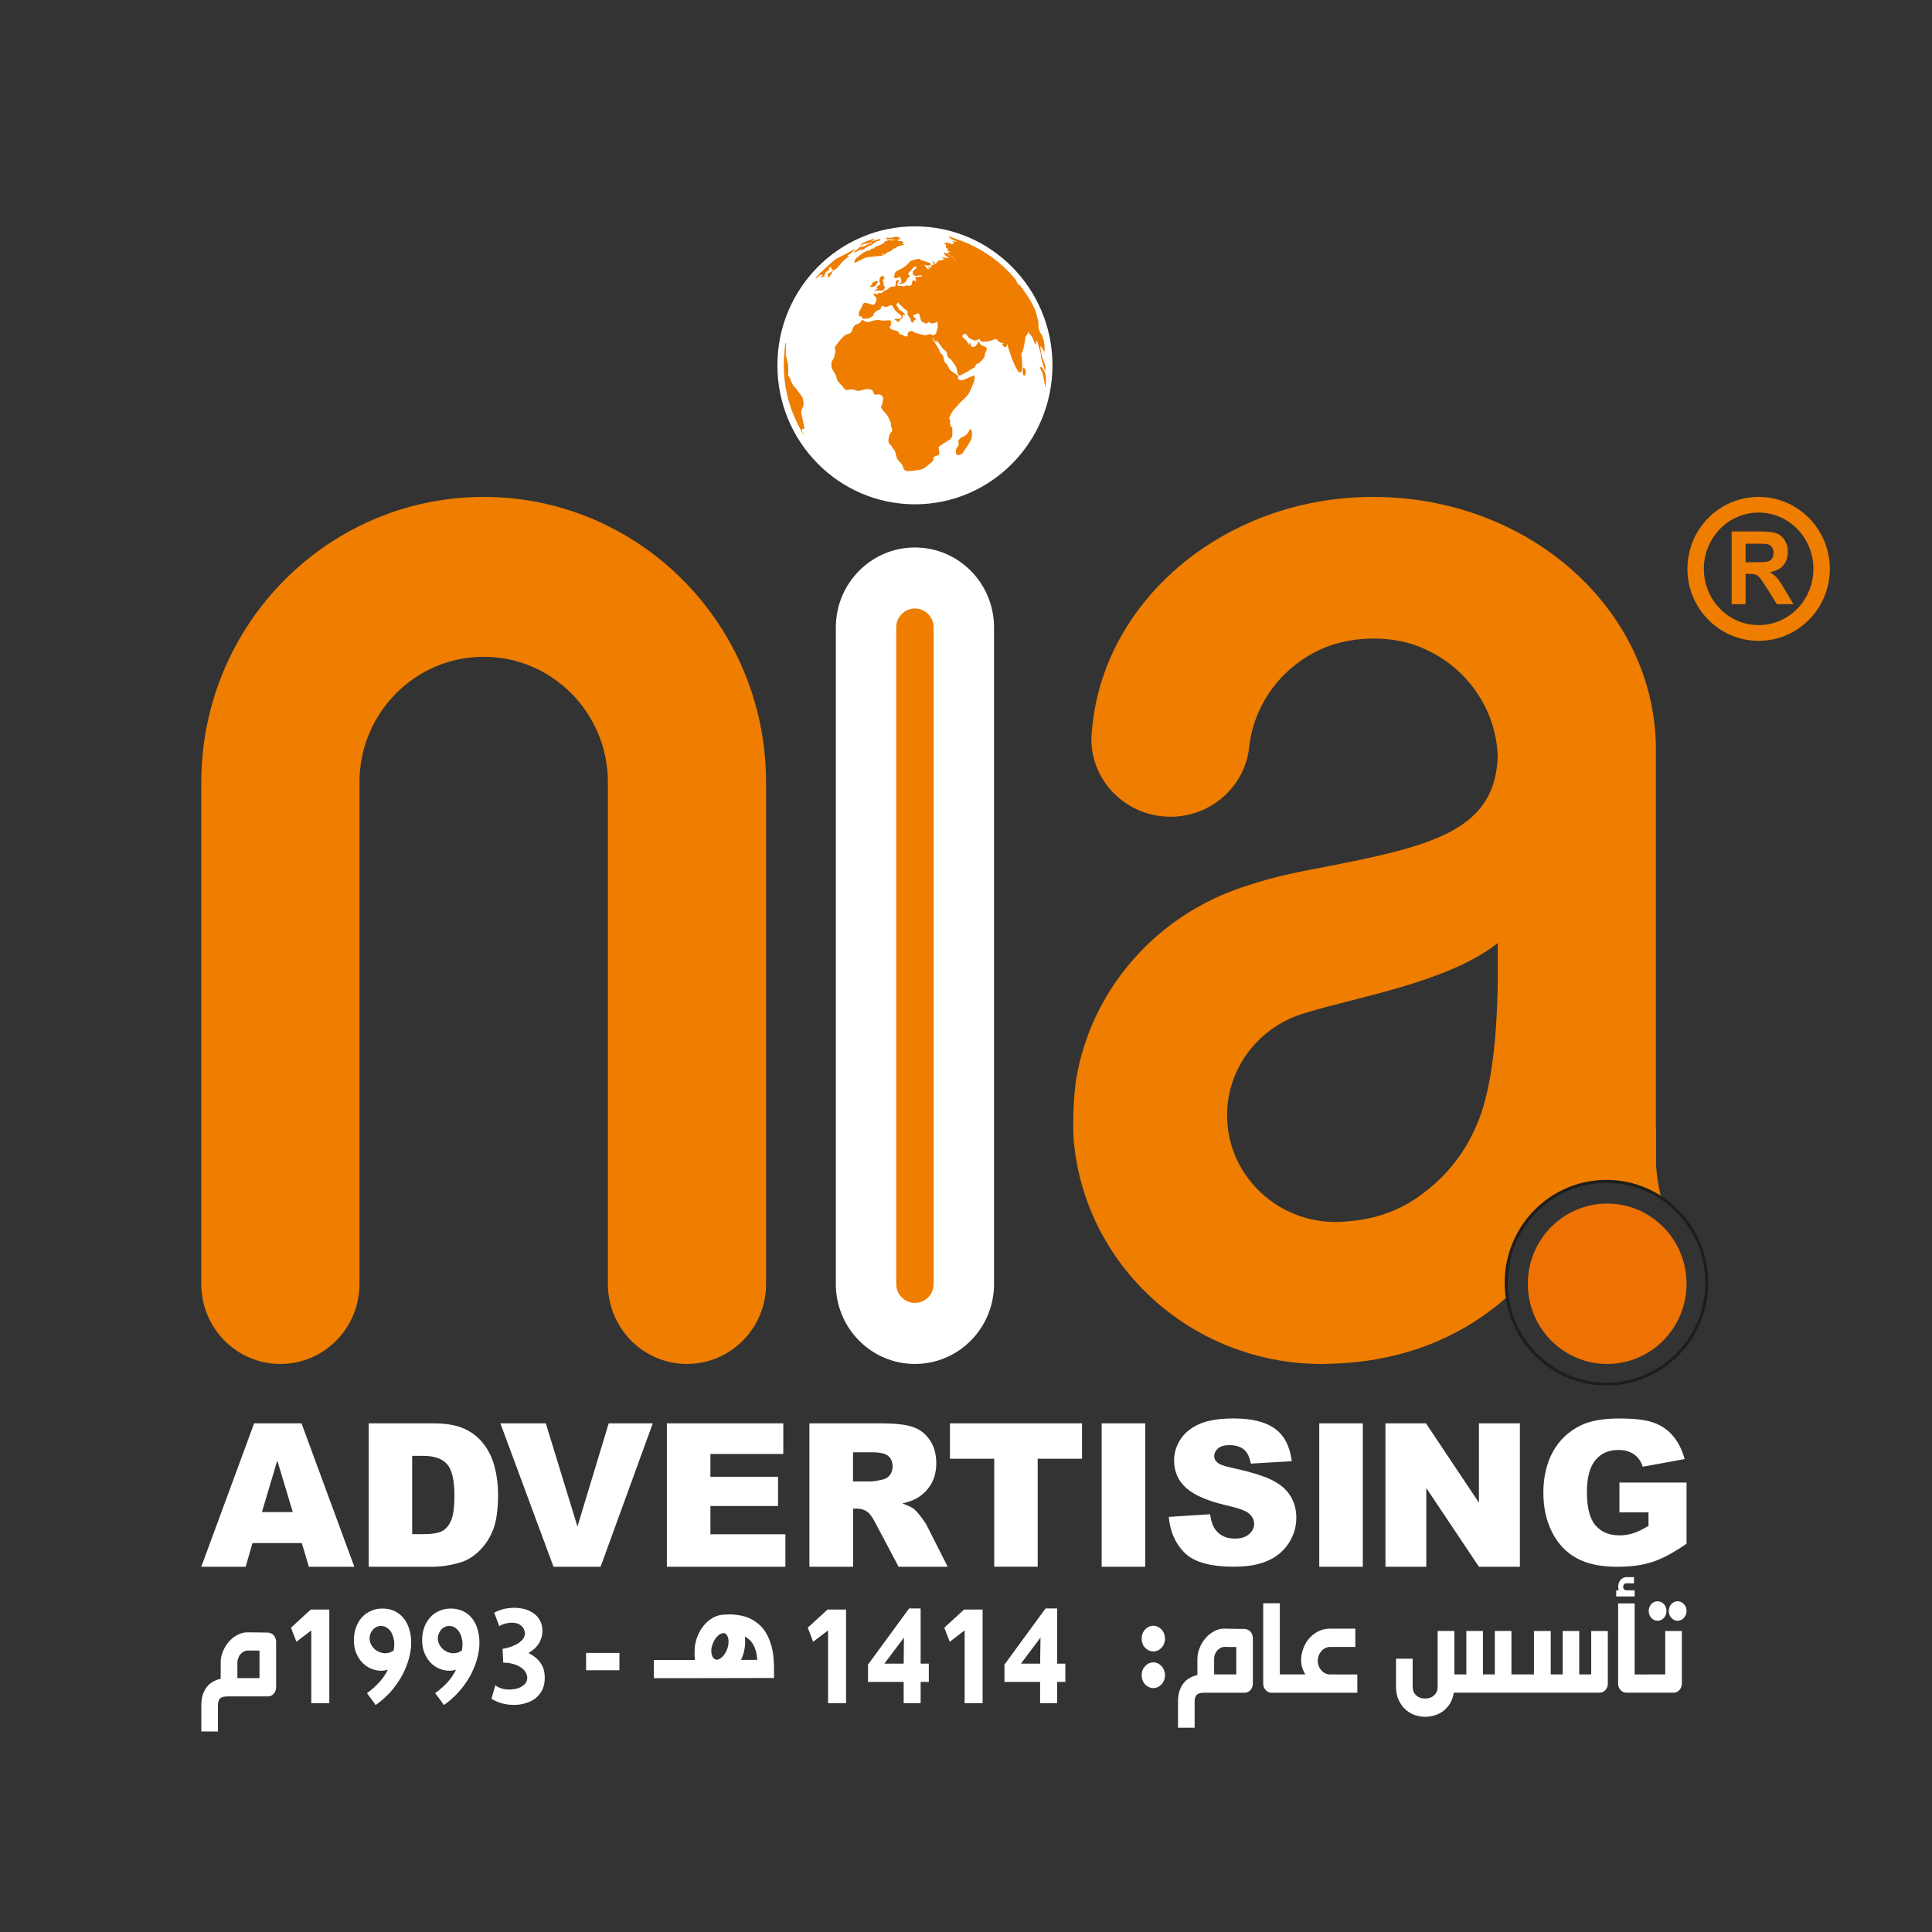 <?xml version="1.0" encoding="utf-8"?>
<!-- Generator: Adobe Illustrator 28.0.0, SVG Export Plug-In . SVG Version: 6.00 Build 0)  -->
<svg version="1.1" id="Layer_1" xmlns="http://www.w3.org/2000/svg" xmlns:xlink="http://www.w3.org/1999/xlink" x="0px" y="0px"
	 viewBox="0 0 650 650" style="enable-background:new 0 0 650 650;" xml:space="preserve">
<rect x="0" y="0" width="650" height="650" fill="#333333" stroke="none"/>
<style type="text/css">
	.st0{fill-rule:evenodd;clip-rule:evenodd;fill:#EE7D00;}
	.st1{fill-rule:evenodd;clip-rule:evenodd;fill:#FFFFFF;}
	.st2{fill:#FFFFFF;}
	.st3{fill:#EE7D00;}
	.st4{fill-rule:evenodd;clip-rule:evenodd;fill:#ED7203;}
	.st5{fill:none;stroke:#1D1D1B;stroke-miterlimit:10;}
</style>
<path class="st0" d="M257.74,263.2V432c0,14.85-11.92,26.89-26.61,26.89c-14.7,0-26.61-12.04-26.61-26.89V263.2
	c0-23.32-18.71-42.23-41.79-42.23c-23.07,0-41.79,18.91-41.79,42.23V432c0,14.85-11.92,26.89-26.61,26.89
	c-14.7,0-26.61-12.04-26.61-26.89V263.2c0-37.88,21.7-70.63,53.22-86.25c12.61-6.26,26.79-9.77,41.79-9.77
	c15,0,29.19,3.51,41.79,9.77C236.05,192.57,257.74,225.32,257.74,263.2z"/>
<g>
	<g>
		<path class="st1" d="M388.01,546.97c0.55,0,1.04,0.1,1.54,0.35c0.46,0.22,0.87,0.54,1.25,0.92c0.35,0.38,0.64,0.86,0.84,1.4
			c0.2,0.51,0.32,1.08,0.32,1.72c0,0.57-0.12,1.11-0.32,1.62c-0.2,0.54-0.49,0.99-0.84,1.37c-0.38,0.38-0.78,0.7-1.25,0.92
			c-0.49,0.22-0.99,0.35-1.54,0.35c-0.52,0-1.04-0.13-1.5-0.35c-0.49-0.22-0.9-0.54-1.28-0.92c-0.35-0.38-0.64-0.83-0.84-1.37
			c-0.2-0.51-0.29-1.05-0.29-1.62c0-0.64,0.09-1.21,0.29-1.72c0.2-0.54,0.49-1.02,0.84-1.4c0.38-0.38,0.78-0.7,1.28-0.92
			C386.96,547.07,387.48,546.97,388.01,546.97L388.01,546.97z M219.99,564.61v-6.11h10.37h0.49h2.96c-0.06-0.48-0.09-0.99-0.12-1.5
			c0-0.54,0-1.02,0-1.43c0-1.49,0.23-2.93,0.69-4.27c0.44-1.37,1.07-2.61,1.85-3.69c0.78-1.11,1.68-2.01,2.69-2.74
			c1.04-0.73,2.09-1.24,3.22-1.47c0.46-0.06,0.99-0.16,1.54-0.19c0.55-0.03,1.13-0.07,1.77-0.07c1.01,0,2.09,0.1,3.21,0.29
			c1.1,0.16,2.2,0.48,3.3,0.92c1.07,0.48,2.11,1.11,3.1,1.91c1.01,0.8,1.89,1.82,2.64,3.09c0.78,1.27,1.39,2.77,1.88,4.52
			c0.49,1.78,0.75,3.85,0.81,6.24l0.03,4.43l-29.58,0.06l0,0h-0.49H219.99z M74.25,559.17c0-1.18,0.26-2.36,0.75-3.56
			c0.47-1.18,1.13-2.26,1.97-3.25c0.84-0.95,1.8-1.75,2.93-2.32c1.13-0.6,2.32-0.89,3.56-0.86c1.13,0,2.23,0.03,3.33,0.03
			c1.1,0.03,2.23,0.03,3.33,0.06c0.38,0,0.72,0.09,1.07,0.25c0.35,0.16,0.64,0.38,0.9,0.64c0.26,0.28,0.46,0.6,0.58,0.99
			c0.15,0.35,0.23,0.76,0.23,1.18v15.35c0,0.41-0.09,0.83-0.23,1.18c-0.11,0.38-0.32,0.7-0.58,0.99c-0.26,0.29-0.55,0.51-0.9,0.67
			c-0.35,0.16-0.69,0.22-1.07,0.22H76.83c-0.52,0-1.01,0.03-1.45,0.1c-0.43,0.07-0.78,0.19-1.1,0.42c-0.32,0.19-0.55,0.51-0.7,0.92
			c-0.17,0.38-0.26,0.89-0.26,1.56v8.79h-5.59v-8.79c0-1.34,0.17-2.52,0.49-3.57c0.35-1.02,0.78-1.88,1.36-2.61
			c0.58-0.73,1.28-1.31,2.06-1.75c0.81-0.48,1.68-0.8,2.61-0.99V559.17z M104.73,573.02v-24.48c-0.81,0.6-1.65,1.24-2.55,1.94
			c-0.9,0.7-1.71,1.31-2.46,1.88l-1.82-4.74l6.66-6.11h6.23v31.52H104.73z M138.33,552.67c0,1.88-0.29,3.79-0.87,5.73
			c-0.58,1.94-1.36,3.85-2.4,5.7c-1.04,1.81-2.29,3.57-3.76,5.22c-1.48,1.62-3.13,3.09-4.93,4.33c-0.64-0.96-1.25-1.78-1.77-2.48
			c-0.52-0.7-0.93-1.21-1.13-1.53c3.33-2.42,5.65-5.03,7.01-7.86c-0.35,0.1-0.72,0.16-1.1,0.22c-0.38,0.07-0.75,0.1-1.13,0.1
			c-1.13,0-2.23-0.22-3.33-0.67c-1.07-0.44-2.06-1.11-2.93-1.97c-0.87-0.89-1.59-1.98-2.12-3.25c-0.55-1.27-0.81-2.74-0.81-4.39
			c0-1.56,0.23-3,0.72-4.3c0.46-1.3,1.13-2.42,1.97-3.37c0.84-0.92,1.85-1.66,3.04-2.17c1.16-0.54,2.46-0.8,3.85-0.8
			c1.57,0,2.93,0.29,4.14,0.86c1.19,0.57,2.2,1.37,3.04,2.39c0.81,1.02,1.42,2.23,1.86,3.63
			C138.13,549.46,138.33,550.99,138.33,552.67L138.33,552.67z M128.13,547.04c-0.64,0-1.19,0.13-1.68,0.45
			c-0.49,0.29-0.9,0.64-1.22,1.08c-0.35,0.45-0.58,0.92-0.72,1.43c-0.14,0.54-0.2,1.02-0.17,1.47c0.06,0.7,0.26,1.37,0.58,1.94
			c0.32,0.57,0.72,1.08,1.22,1.5c0.49,0.41,1.04,0.73,1.65,0.96c0.61,0.22,1.21,0.35,1.85,0.35c0.99,0,1.91-0.32,2.78-0.92
			c0.06-0.32,0.15-0.67,0.17-1.02c0.03-0.38,0.06-0.73,0.06-1.11c0-0.8-0.12-1.56-0.32-2.32c-0.2-0.73-0.49-1.37-0.87-1.94
			c-0.38-0.57-0.87-1.02-1.42-1.37C129.49,547.2,128.86,547.04,128.13,547.04L128.13,547.04z M161.3,552.67
			c0,1.88-0.29,3.79-0.87,5.73c-0.58,1.94-1.36,3.85-2.4,5.7c-1.04,1.81-2.29,3.57-3.77,5.22c-1.48,1.62-3.13,3.09-4.93,4.33
			c-0.64-0.96-1.25-1.78-1.77-2.48c-0.55-0.7-0.93-1.21-1.16-1.53c3.36-2.42,5.68-5.03,7.01-7.86c-0.35,0.1-0.69,0.16-1.07,0.22
			c-0.4,0.07-0.75,0.1-1.13,0.1c-1.13,0-2.23-0.22-3.33-0.67c-1.1-0.44-2.06-1.11-2.95-1.97c-0.87-0.89-1.56-1.98-2.09-3.25
			c-0.55-1.27-0.81-2.74-0.81-4.39c0-1.56,0.23-3,0.7-4.3c0.49-1.3,1.16-2.42,2-3.37c0.84-0.92,1.85-1.66,3.04-2.17
			c1.16-0.54,2.46-0.8,3.85-0.8c1.56,0,2.93,0.29,4.14,0.86c1.19,0.57,2.2,1.37,3.04,2.39c0.81,1.02,1.42,2.23,1.85,3.63
			C161.07,549.46,161.3,550.99,161.3,552.67L161.3,552.67z M151.11,547.04c-0.64,0-1.19,0.13-1.68,0.45
			c-0.49,0.29-0.9,0.64-1.21,1.08c-0.35,0.45-0.58,0.92-0.73,1.43c-0.15,0.54-0.2,1.02-0.18,1.47c0.06,0.7,0.23,1.37,0.58,1.94
			c0.32,0.57,0.72,1.08,1.21,1.5c0.49,0.41,1.02,0.73,1.62,0.96c0.61,0.22,1.25,0.35,1.88,0.35c0.98,0,1.91-0.32,2.78-0.92
			c0.06-0.32,0.12-0.67,0.17-1.02c0.03-0.38,0.06-0.73,0.06-1.11c0-0.8-0.11-1.56-0.32-2.32c-0.2-0.73-0.49-1.37-0.87-1.94
			c-0.41-0.57-0.87-1.02-1.42-1.37C152.47,547.2,151.83,547.04,151.11,547.04L151.11,547.04z M166.28,542.58
			c0.87-0.51,1.88-0.92,3.04-1.21c1.16-0.29,2.32-0.41,3.5-0.45c1.22,0,2.38,0.13,3.54,0.41c1.16,0.32,2.2,0.76,3.1,1.4
			c0.93,0.64,1.65,1.46,2.2,2.45c0.55,1.02,0.84,2.2,0.84,3.63c0,1.4-0.41,2.74-1.16,4.05c-0.78,1.27-1.97,2.39-3.53,3.28
			c1.88,0.96,3.25,2.1,4.14,3.47c0.9,1.34,1.33,2.96,1.33,4.87c0,1.62-0.29,2.99-0.9,4.17c-0.61,1.18-1.42,2.1-2.4,2.86
			c-1.01,0.73-2.14,1.24-3.42,1.59c-1.24,0.35-2.55,0.51-3.88,0.48c-1.33,0-2.63-0.19-3.91-0.54c-1.28-0.38-2.43-0.86-3.42-1.53
			l1.3-4.52c0.58,0.45,1.21,0.79,1.97,1.02c0.75,0.25,1.54,0.38,2.32,0.41c0.81,0.03,1.59-0.03,2.35-0.19
			c0.78-0.13,1.45-0.38,2.06-0.73c0.61-0.32,1.1-0.77,1.48-1.24c0.38-0.51,0.55-1.12,0.55-1.78c0-0.6-0.17-1.21-0.49-1.81
			c-0.35-0.57-0.84-1.11-1.53-1.62c-0.67-0.48-1.51-0.86-2.52-1.18c-1.01-0.32-2.17-0.48-3.53-0.48l-0.23-4.65
			c0.7-0.1,1.45-0.29,2.32-0.54c0.84-0.26,1.65-0.61,2.41-1.02c0.75-0.41,1.42-0.96,1.94-1.53c0.55-0.57,0.81-1.27,0.87-2.04
			c-0.06-0.73-0.26-1.34-0.55-1.85c-0.32-0.48-0.73-0.86-1.22-1.18c-0.46-0.28-1.01-0.48-1.62-0.57c-0.61-0.06-1.22-0.1-1.83-0.03
			c-0.64,0.06-1.24,0.19-1.85,0.38c-0.58,0.19-1.13,0.45-1.59,0.73L166.28,542.58z M197.19,556.11h11.21v5.83h-11.21V556.11z
			 M278.59,573.02v-24.48c-0.81,0.6-1.65,1.24-2.55,1.94c-0.9,0.7-1.71,1.31-2.46,1.88l-1.82-4.74l6.66-6.11h6.23v31.52H278.59z
			 M304.03,573.02v-7.16h-11.99v-5.83l13.82-18.88h3.88v18.56h2.75v6.15h-2.75v7.16H304.03z M304.03,559.71l0.09-8.75l-6.58,8.75
			H304.03z M324.54,573.02v-24.48c-0.81,0.6-1.65,1.24-2.55,1.94c-0.9,0.7-1.74,1.31-2.46,1.88l-1.83-4.74l6.66-6.11h6.23v31.52
			H324.54z M349.94,573.02v-7.16h-12v-5.83l13.82-18.88h3.91v18.56h2.75v6.15h-2.75v7.16H349.94z M349.94,559.71l0.12-8.75
			l-6.58,8.75H349.94z M79.87,564.58h7.44v-9.24c-1.01,0-1.79,0-2.31-0.03c-0.52,0-0.9,0-1.13,0c-0.23,0-0.38,0-0.41,0
			c-0.03,0-0.03,0-0.03,0c-0.46,0-0.9,0.1-1.33,0.32c-0.44,0.19-0.81,0.48-1.13,0.86c-0.35,0.35-0.61,0.8-0.78,1.27
			c-0.2,0.48-0.32,0.99-0.32,1.53V564.58z M245.11,552.29c0-0.76-0.12-1.4-0.41-1.91c-0.26-0.48-0.58-0.8-0.99-0.92
			c-0.46-0.03-0.96,0.06-1.39,0.29c-0.47,0.26-0.9,0.64-1.28,1.09c-0.41,0.47-0.75,1.02-1.01,1.62c-0.29,0.64-0.52,1.31-0.67,2.01
			v-0.03c0,0.16-0.03,0.29-0.03,0.45c0,0.16-0.03,0.32-0.03,0.45c0,0.35,0.06,0.73,0.12,1.08c0.06,0.35,0.17,0.67,0.32,0.99
			c0.14,0.29,0.35,0.51,0.61,0.7c0.26,0.19,0.55,0.29,0.9,0.29c0.49-0.06,0.95-0.29,1.42-0.67c0.46-0.38,0.87-0.86,1.25-1.4
			c0.35-0.57,0.63-1.18,0.87-1.88C244.99,553.72,245.11,553.03,245.11,552.29L245.11,552.29z M254.78,558.44
			c-0.09-1.15-0.23-2.13-0.49-2.99c-0.23-0.86-0.55-1.59-0.93-2.23c-0.37-0.64-0.78-1.15-1.24-1.56c-0.46-0.44-0.99-0.8-1.51-1.05
			c0.03,0.25,0.06,0.54,0.06,0.83c0.03,0.29,0.03,0.57,0.03,0.83c0,1.11-0.12,2.16-0.35,3.21c-0.23,1.05-0.58,2.04-1.04,2.96H254.78
			z M554.31,563.34h5.94v-14.61h5.59v17.41c0,0.06,0,0.1,0,0.16c0,0.03,0,0.09,0,0.13c0,0.42-0.09,0.83-0.23,1.21
			c-0.15,0.35-0.35,0.67-0.58,0.95c-0.26,0.29-0.55,0.51-0.9,0.67c-0.35,0.16-0.7,0.22-1.1,0.22h-8.72h-0.23h-6.87
			c-0.4,0-0.75-0.07-1.1-0.22c-0.35-0.16-0.64-0.38-0.9-0.67c-0.26-0.28-0.44-0.6-0.61-0.95c-0.14-0.38-0.2-0.8-0.2-1.21
			c0-0.03,0-0.06-0.03-0.09c0-0.03,0-0.1,0.03-0.19v-26.71h5.56v23.91h4.12H554.31z M561.44,542.01c0-0.45,0.09-0.89,0.23-1.28
			c0.15-0.41,0.35-0.76,0.64-1.05c0.26-0.29,0.58-0.54,0.96-0.7c0.35-0.16,0.72-0.26,1.13-0.26c0.44,0,0.81,0.1,1.19,0.26
			c0.35,0.16,0.67,0.41,0.93,0.7c0.29,0.29,0.49,0.64,0.67,1.05c0.14,0.38,0.23,0.83,0.23,1.28c0,0.45-0.09,0.89-0.23,1.27
			c-0.17,0.38-0.38,0.73-0.67,1.05c-0.26,0.29-0.58,0.51-0.93,0.7c-0.37,0.16-0.75,0.26-1.19,0.26c-0.41,0-0.78-0.09-1.13-0.26
			c-0.38-0.19-0.69-0.41-0.96-0.7c-0.29-0.32-0.49-0.67-0.64-1.05C561.53,542.9,561.44,542.45,561.44,542.01L561.44,542.01z
			 M554.69,542.01c0-0.45,0.09-0.89,0.23-1.28c0.14-0.41,0.37-0.76,0.64-1.05c0.29-0.29,0.58-0.54,0.96-0.7
			c0.35-0.16,0.72-0.26,1.13-0.26c0.43,0,0.84,0.1,1.19,0.26c0.35,0.16,0.67,0.41,0.96,0.7c0.26,0.29,0.49,0.64,0.64,1.05
			c0.15,0.38,0.23,0.83,0.23,1.28c0,0.45-0.08,0.89-0.23,1.27c-0.14,0.38-0.38,0.73-0.64,1.05c-0.29,0.29-0.61,0.51-0.96,0.7
			c-0.35,0.16-0.75,0.26-1.19,0.26c-0.4,0-0.78-0.09-1.13-0.26c-0.38-0.19-0.67-0.41-0.96-0.7c-0.26-0.32-0.49-0.67-0.64-1.05
			C554.78,542.9,554.69,542.45,554.69,542.01L554.69,542.01z M544.61,535.03c-0.06-0.19-0.12-0.38-0.14-0.57
			c-0.03-0.19-0.03-0.38-0.03-0.61c0-0.42,0.06-0.8,0.17-1.18c0.12-0.41,0.32-0.73,0.55-1.05c0.23-0.32,0.52-0.54,0.87-0.73
			c0.35-0.19,0.75-0.28,1.21-0.28h2.49v2.1l-2.49-0.03c-0.4,0-0.69,0.13-0.87,0.38c-0.2,0.25-0.29,0.54-0.29,0.83
			c0,0.25,0.08,0.51,0.26,0.77c0.17,0.22,0.43,0.35,0.78,0.38h2.84v2.07h-6.2v-2.07H544.61z M511.85,563.34h4.23v-14.61h5.65v14.61
			h4.03v-14.61h5.56v14.61h4.03v-14.61h5.59v17.7c0,0.42-0.09,0.83-0.23,1.21c-0.14,0.35-0.35,0.67-0.58,0.95
			c-0.26,0.29-0.55,0.51-0.9,0.67c-0.35,0.16-0.7,0.22-1.07,0.22h-26.3h-0.4h-22.36c-0.2,1.37-0.61,2.55-1.22,3.57
			c-0.61,1.02-1.36,1.85-2.23,2.55c-0.9,0.67-1.86,1.18-2.93,1.49c-1.07,0.35-2.14,0.51-3.25,0.51c-1.24,0-2.43-0.22-3.62-0.64
			c-1.16-0.44-2.2-1.08-3.13-1.94c-0.93-0.86-1.65-1.94-2.2-3.18c-0.58-1.27-0.84-2.74-0.84-4.43v-9.36h5.59v9.36
			c0,0.7,0.12,1.31,0.35,1.81c0.23,0.51,0.55,0.92,0.93,1.24c0.41,0.35,0.84,0.57,1.36,0.77c0.49,0.16,1.01,0.22,1.56,0.22
			c0.52,0,1.04-0.06,1.57-0.22c0.52-0.19,0.96-0.42,1.33-0.77c0.41-0.32,0.72-0.73,0.96-1.24c0.23-0.51,0.35-1.08,0.35-1.78v-18.72
			h5.62v14.61h4.03v-14.61h5.59v14.61h3.99v-14.61h5.59v14.61h2.95H511.85z M439.19,563.34c-0.2-0.25-0.38-0.57-0.55-0.96
			c-0.18-0.35-0.32-0.73-0.46-1.14c-0.15-0.41-0.23-0.83-0.32-1.27c-0.09-0.41-0.12-0.83-0.12-1.21c0-1.4,0.23-2.74,0.69-4.01
			c0.46-1.3,1.1-2.45,1.97-3.47c0.87-0.99,1.91-1.82,3.1-2.42c1.22-0.64,2.55-0.92,4.03-0.92h8.46v6.15h-8.46
			c-0.61,0-1.16,0.13-1.68,0.41c-0.52,0.25-0.96,0.6-1.33,1.05c-0.38,0.45-0.67,0.95-0.87,1.5c-0.2,0.57-0.32,1.15-0.32,1.69
			c0,0.57,0.12,1.14,0.32,1.72c0.2,0.54,0.49,1.05,0.87,1.46c0.38,0.45,0.81,0.8,1.33,1.05c0.52,0.26,1.07,0.38,1.68,0.38h9.13v6.15
			h-21.73h-0.38h-6.72c-0.41,0-0.75-0.07-1.1-0.22c-0.35-0.16-0.64-0.38-0.9-0.67c-0.26-0.28-0.46-0.6-0.61-0.95
			c-0.14-0.38-0.23-0.8-0.23-1.21c0-0.03,0-0.06,0-0.09c0-0.03,0-0.1,0-0.19V539.4h5.59v23.94h3.97h0.38H439.19z M402.87,557.93
			c0-1.14,0.26-2.36,0.75-3.53c0.46-1.21,1.13-2.29,1.97-3.25c0.84-0.99,1.8-1.75,2.92-2.35c1.13-0.61,2.32-0.89,3.56-0.86
			c1.13,0,2.23,0.03,3.33,0.07c1.1,0,2.23,0.03,3.33,0.03c0.38,0,0.72,0.1,1.07,0.26c0.35,0.16,0.64,0.38,0.9,0.67
			c0.26,0.26,0.46,0.57,0.58,0.96c0.14,0.38,0.23,0.76,0.23,1.18v15.34c0,0.42-0.09,0.83-0.23,1.21c-0.12,0.35-0.32,0.67-0.58,0.95
			c-0.26,0.29-0.55,0.51-0.9,0.67c-0.35,0.16-0.69,0.22-1.07,0.22h-13.3c-0.52,0-1.01,0.03-1.45,0.09c-0.44,0.06-0.78,0.19-1.1,0.41
			c-0.32,0.22-0.55,0.51-0.7,0.92c-0.17,0.38-0.26,0.92-0.26,1.59v8.76h-5.59v-8.79c0-1.34,0.17-2.52,0.49-3.57
			c0.35-1.02,0.78-1.88,1.36-2.61c0.58-0.73,1.27-1.31,2.06-1.75c0.78-0.48,1.65-0.79,2.61-0.99V557.93z M408.49,563.34h7.44v-9.23
			c-1.01,0-1.8,0-2.32,0c-0.52-0.03-0.9-0.03-1.13-0.03c-0.26,0-0.37,0-0.41,0c-0.03,0-0.03,0-0.03,0c-0.47,0-0.9,0.1-1.33,0.32
			c-0.44,0.22-0.81,0.51-1.13,0.86c-0.35,0.35-0.61,0.8-0.81,1.27c-0.17,0.48-0.29,0.99-0.29,1.53V563.34z M388.01,559.3
			c0.55,0,1.04,0.1,1.54,0.32c0.46,0.22,0.87,0.54,1.25,0.96c0.35,0.38,0.64,0.83,0.84,1.37c0.2,0.51,0.32,1.05,0.32,1.66
			c0,0.6-0.12,1.15-0.32,1.69c-0.2,0.51-0.49,0.99-0.84,1.37c-0.38,0.38-0.78,0.7-1.25,0.92c-0.49,0.22-0.99,0.35-1.54,0.35
			c-0.52,0-1.04-0.13-1.5-0.35c-0.49-0.22-0.9-0.54-1.28-0.92c-0.35-0.38-0.64-0.86-0.84-1.37c-0.2-0.54-0.29-1.09-0.29-1.69
			c0-0.6,0.09-1.15,0.29-1.66c0.2-0.54,0.49-0.99,0.84-1.37c0.38-0.42,0.78-0.73,1.28-0.96C386.96,559.39,387.48,559.3,388.01,559.3
			L388.01,559.3z"/>
	</g>
	<g>
		<path class="st2" d="M101.54,519.15H84.95l-2.31,7.97H67.72l17.78-48.25h15.94l17.77,48.25h-15.3L101.54,519.15z M98.51,508.72
			l-5.22-17.34l-5.17,17.34H98.51z"/>
		<path class="st2" d="M124.06,478.87h21.71c4.28,0,7.74,0.59,10.37,1.78c2.63,1.18,4.81,2.88,6.53,5.1
			c1.72,2.22,2.97,4.79,3.74,7.73c0.77,2.94,1.16,6.06,1.16,9.35c0,5.16-0.58,9.15-1.73,12c-1.15,2.84-2.75,5.22-4.79,7.14
			c-2.04,1.92-4.24,3.2-6.58,3.83c-3.21,0.88-6.11,1.32-8.71,1.32h-21.71V478.87z M138.67,489.8v26.36h3.58
			c3.05,0,5.22-0.35,6.51-1.04c1.29-0.69,2.3-1.9,3.03-3.62c0.73-1.72,1.1-4.51,1.1-8.37c0-5.11-0.82-8.61-2.45-10.5
			c-1.64-1.88-4.35-2.83-8.13-2.83H138.67z"/>
		<path class="st2" d="M168.35,478.87h15.28l10.65,34.72l10.51-34.72h14.83l-17.56,48.25h-15.84L168.35,478.87z"/>
		<path class="st2" d="M224.36,478.87h39.17v10.3h-24.52v7.67h22.75v9.84h-22.75v9.51h25.23v10.93h-39.88V478.87z"/>
		<path class="st2" d="M272.31,527.12v-48.25h24.36c4.52,0,7.97,0.39,10.36,1.19c2.39,0.79,4.31,2.26,5.77,4.39
			c1.46,2.14,2.2,4.75,2.2,7.82c0,2.68-0.56,4.99-1.68,6.93c-1.12,1.94-2.66,3.52-4.62,4.72c-1.25,0.77-2.96,1.4-5.13,1.91
			c1.74,0.59,3.01,1.19,3.81,1.78c0.54,0.39,1.32,1.24,2.34,2.54c1.02,1.3,1.7,2.29,2.05,3l7.08,13.98h-16.52l-7.81-14.74
			c-0.99-1.91-1.87-3.15-2.64-3.72c-1.05-0.75-2.25-1.12-3.58-1.12h-1.29v19.58H272.31z M286.99,498.42h6.16
			c0.67,0,1.96-0.22,3.87-0.66c0.97-0.2,1.76-0.71,2.37-1.51c0.61-0.81,0.92-1.75,0.92-2.8c0-1.55-0.48-2.75-1.45-3.59
			c-0.97-0.83-2.79-1.25-5.45-1.25h-6.42V498.42z"/>
		<path class="st2" d="M319.6,478.87h44.43v11.91h-14.91v36.33h-14.62v-36.33h-14.9V478.87z"/>
		<path class="st2" d="M370.64,478.87h14.65v48.25h-14.65V478.87z"/>
		<path class="st2" d="M443.85,478.87h14.65v48.25h-14.65V478.87z"/>
		<path class="st2" d="M393.23,510.34l13.9-0.89c0.3,2.3,0.91,4.06,1.84,5.26c1.51,1.95,3.65,2.93,6.45,2.93
			c2.09,0,3.7-0.5,4.83-1.5c1.13-1,1.69-2.16,1.69-3.47c0-1.25-0.54-2.37-1.61-3.36c-1.07-0.99-3.57-1.92-7.49-2.8
			c-6.41-1.47-10.98-3.42-13.71-5.86c-2.75-2.44-4.13-5.54-4.13-9.31c0-2.48,0.71-4.82,2.11-7.03c1.41-2.2,3.53-3.94,6.36-5.2
			c2.83-1.26,6.7-1.89,11.63-1.89c6.04,0,10.65,1.15,13.83,3.44c3.17,2.29,5.06,5.94,5.66,10.94l-13.78,0.82
			c-0.36-2.17-1.14-3.75-2.31-4.74c-1.17-0.99-2.79-1.48-4.86-1.48c-1.7,0-2.98,0.37-3.84,1.1c-0.86,0.74-1.29,1.63-1.29,2.68
			c0,0.77,0.35,1.46,1.07,2.07c0.69,0.64,2.32,1.23,4.9,1.78c6.39,1.4,10.96,2.82,13.73,4.26c2.76,1.44,4.78,3.22,6.03,5.35
			c1.26,2.13,1.89,4.51,1.89,7.14c0,3.09-0.84,5.95-2.52,8.56c-1.68,2.61-4.02,4.59-7.03,5.94c-3.01,1.35-6.81,2.02-11.39,2.02
			c-8.04,0-13.61-1.58-16.71-4.74C395.39,519.22,393.63,515.21,393.23,510.34z"/>
		<path class="st2" d="M466.11,478.87h13.65l17.81,26.69v-26.69h13.78v48.25h-13.78l-17.71-26.49v26.49h-13.74V478.87z"/>
		<path class="st2" d="M544.84,508.83v-10.04h22.58v20.57c-4.32,3-8.15,5.05-11.47,6.14c-3.32,1.09-7.26,1.63-11.82,1.63
			c-5.61,0-10.19-0.98-13.73-2.93c-3.54-1.95-6.28-4.86-8.23-8.72c-1.95-3.86-2.92-8.3-2.92-13.3c0-5.26,1.06-9.84,3.2-13.74
			c2.13-3.89,5.25-6.85,9.35-8.87c3.2-1.56,7.52-2.34,12.94-2.34c5.23,0,9.14,0.48,11.73,1.45c2.59,0.96,4.74,2.46,6.45,4.49
			c1.71,2.03,2.99,4.6,3.86,7.72l-14.1,2.57c-0.58-1.82-1.56-3.21-2.95-4.18c-1.39-0.96-3.16-1.45-5.31-1.45
			c-3.21,0-5.76,1.13-7.66,3.4c-1.9,2.27-2.86,5.87-2.86,10.78c0,5.22,0.96,8.95,2.89,11.19c1.93,2.24,4.61,3.36,8.05,3.36
			c1.63,0,3.19-0.24,4.68-0.73c1.48-0.48,3.18-1.3,5.1-2.47v-4.54H544.84z"/>
	</g>
</g>
<path class="st1" d="M307.82,458.89L307.82,458.89c-14.7,0-26.61-12.04-26.61-26.89V211.08c0-14.85,11.91-26.89,26.61-26.89l0,0
	c14.7,0,26.61,12.04,26.61,26.89v220.91C334.43,446.85,322.52,458.89,307.82,458.89z"/>
<path class="st0" d="M307.82,438.35c-2.27,0-3.76-1.17-4.45-1.86c-0.69-0.7-1.84-2.2-1.84-4.5V211.08c0-3.5,2.82-6.36,6.29-6.36
	c3.47,0,6.29,2.85,6.29,6.36v220.91C314.11,435.5,311.29,438.35,307.82,438.35z"/>
<path class="st3" d="M557.16,392.01V380c-0.02-0.17-0.03-0.34-0.05-0.5V252.24c0-11.56-2.57-22.56-7.23-32.6
	c-0.03-0.08-0.05-0.19-0.08-0.28l-0.07-0.04c-8.91-18.98-25.28-34.46-45.84-43.48c-12.34-5.42-26.19-8.52-40.83-8.65h-0.01
	c-0.01,0-0.01,0-0.02,0h-0.03c-0.31-0.01-0.61-0.01-0.91-0.01c-3.28,0-6.51,0.14-9.71,0.43c-0.06,0.01-0.13,0.01-0.2,0.02
	c-11.34,1.05-22.08,3.89-31.87,8.21c-17.23,7.56-31.53,19.67-40.95,34.58c-6.59,10.41-10.78,22.17-11.94,34.71
	c-0.1,1.06-0.18,2.14-0.23,3.22c-0.01,0.1-0.01,0.19-0.01,0.28c0,14.44,11.92,26.15,26.61,26.15c13.76,0,25.06-10.24,26.48-23.38
	v-0.06c1.75-15.68,12.46-28.71,26.97-34.06c0.05-0.02,0.09-0.03,0.13-0.05c4.59-1.55,9.56-2.39,14.74-2.4
	c3.92,0.01,7.72,0.49,11.3,1.39c0.01,0,0.02,0,0.04,0.01c17.09,4.76,29.73,19.91,30.43,38.05v0.58
	c-1.05,25.51-24.02,30.18-61.52,37.45c-1.34,0.26-2.7,0.53-4.08,0.8c-9.29,1.81-16,3.92-20.4,5.43c-0.25,0.08-0.5,0.17-0.75,0.25
	c-0.39,0.14-0.79,0.27-1.18,0.42c-28.13,10.12-49.2,34.62-53.97,64.43c-0.6,4.61-0.91,9.42-0.91,14.42c0,1.59,0.04,3.18,0.11,4.75
	c0.01,0.03,0.01,0.05,0.01,0.08c3.29,42.41,39.29,75.85,83.28,76.01h0.3c2.2-0.04,4.34-0.11,6.43-0.24c0.04,0,0.07-0.01,0.11-0.01
	c27.84-1.58,45.93-13.58,55.39-22.04c-0.21-1.54-0.31-3.11-0.31-4.7c0-19.13,15.4-34.69,34.32-34.69c6.6,0,12.79,1.89,18.02,5.18
	C557.8,398.37,557.35,394.85,557.16,392.01z M503.9,330.87c-0.36,21.87-2.74,37.83-7.17,47.81c-4.19,9.84-10.74,17.81-19.65,24.05
	c-7.63,5.33-15.88,7.7-24.75,8.26c-0.16,0.02-0.32,0.04-0.49,0.04c-0.65,0.04-1.29,0.06-1.94,0.08c-0.18,0.01-0.35,0.01-0.53,0.01
	c-8.41,0-16.17-2.79-22.34-7.5c-8.63-6.56-14.19-16.83-14.19-28.38c0-16.47,11.3-30.34,26.7-34.54c0.03-0.02,0.06-0.03,0.09-0.03
	c0.2-0.07,0.39-0.14,0.6-0.19c17.5-5.3,46.53-10.05,63.18-22.81c0.17-0.13,0.33-0.25,0.49-0.38V330.87z"/>
<ellipse class="st1" cx="307.82" cy="122.91" rx="46.27" ry="46.76"/>
<g>
	<g>
		<path class="st0" d="M351.74,124.08c0.1-1.56-0.82-2.81-1.19-4.2c-0.29-1.07-0.38-2.19-0.59-3.28c0.08-0.03,0.14-0.06,0.21-0.07
			c0.42,0.63,0.83,1.27,1.24,1.87c0-0.73,0.07-1.52-0.01-2.32c-0.15-1.36-0.47-2.68-1.23-3.86c-0.38-0.55-0.64-1.23-0.75-1.88
			c-0.13-0.73,0.04-1.49-0.12-2.21c-0.28-1.3-0.59-2.59-1.06-3.82c-1.18-2.97-3.04-5.55-4.92-8.13c-0.04-0.06-0.13-0.12-0.21-0.17
			c-0.23-0.17-0.49-0.32-0.66-0.53c-0.4-0.61-0.64-1.35-1.13-1.91c-4.53-5.23-9.95-9.28-16.3-11.91c-1.84-0.79-3.79-1.4-5.71-2.11
			c-0.03,0.08-0.08,0.16-0.11,0.24c0.29,0.21,0.55,0.47,0.86,0.63c0.55,0.31,1.17,0.56,1.76,0.83c-0.01,0.05-0.03,0.09-0.05,0.14
			c-0.44-0.09-0.85-0.15-1.29-0.23c-0.04,0.05-0.04,0.11-0.05,0.17c0.18,0.11,0.38,0.2,0.65,0.34c-0.2,0.09-0.39,0.12-0.41,0.18
			c-0.22,0.63-0.5,0.25-0.83,0.15c-0.47-0.17-0.93-0.31-1.42-0.38c-0.26-0.03-0.57,0.17-0.96,0.28c0.07,0.05,0.15,0.08,0.23,0.1
			c0.37,0.15,0.73,0.24,0.56,0.84c-0.14,0.43,0.2,0.72,0.65,0.82c0.04,0.02,0.05,0.09,0.09,0.14c-0.09,0.15-0.21,0.29-0.37,0.5
			c0.45,0.14,0.8,0.28,1.33,0.47c-0.41,0-0.64-0.01-0.96-0.01c0.15,0.2,0.24,0.39,0.39,0.6c-0.23-0.11-0.43-0.2-0.72-0.34
			c0.09,0.21,0.13,0.33,0.16,0.44c-0.16-0.1-0.31-0.2-0.46-0.25c-0.29-0.12-0.54-0.2-0.81-0.28c-0.03,0.08-0.05,0.15-0.1,0.22
			c0.29,0.35,0.54,0.74,0.88,1.02c0.33,0.3,0.76,0.48,1.15,0.7c-0.47,0-0.93-0.1-1.4-0.14c-0.43-0.04-0.9-0.01-1.26-0.01
			c0.23,0.14,0.55,0.3,0.87,0.48c-0.03,0.08-0.04,0.16-0.06,0.24c-0.63-0.55-0.99,0.73-1.67,0.05c-0.37,0.38-0.73,0.79-1.2,1.26
			c-0.03,0-0.09,0-0.16-0.03c-0.11-0.03-0.21-0.1-0.31-0.15c0.21-0.51,0.13-0.59-0.58-0.53c0.19,0.35,0.38,0.71,0.58,1.08
			c-0.87-0.05-1.23,0.3-0.97,1.01c-0.37-0.07-0.72-0.13-1.04-0.2c-0.03,0.05-0.04,0.09-0.05,0.14c0.18,0.14,0.35,0.26,0.57,0.45
			c-1.17,0.24-1.15-0.97-1.95-1.4c0.65,0.1,1.17,0.25,1.67,0.25c0.23,0,0.47-0.24,0.73-0.39c-0.19-0.2-0.31-0.52-0.53-0.57
			c-0.99-0.35-1.99-0.62-2.86-0.87c-0.15-0.13-0.24-0.32-0.34-0.32c-0.43-0.05-0.97-0.22-1.26-0.01c-0.72,0.42-1.68,0.18-2.28,0.98
			c-0.43,0.58-1.06,1.05-1.63,1.52c-0.44,0.33-0.92,0.63-1.41,0.89c-0.91,0.43-1.96,0.7-2.02,1.98c0,0.32-0.29,0.76,0.14,0.92
			c0.3,0.13,0.69,0.01,1-0.07c0.29-0.07,0.55-0.25,0.8-0.39c0.15,0.59,0.3,1.11,0.43,1.64c0.01,0.11-0.11,0.28-0.21,0.34
			c-0.18,0.1-0.38,0.14-0.6,0.24c0.06,0.2,0.13,0.38,0.18,0.62c0.2-0.24,0.34-0.43,0.5-0.62c0.03,0.07,0.03,0.12,0.05,0.17
			c0.21-0.04,0.44-0.05,0.65-0.11c0.16-0.05,0.33-0.15,0.47-0.25c0.2-0.16,0.47-0.28,0.57-0.51c0.21-0.47,0.17-1.05,0.86-1.2
			c0.14-0.04,0.24-0.32,0.37-0.49c-0.26-0.33-0.87-0.52-0.47-1.05c0.26-0.34,0.57-0.62,0.86-0.91c0.02-0.03,0.04-0.03,0.05-0.05
			c0.21-0.23,0.48-0.44,0.63-0.73c0.21-0.39,0.51-0.51,0.91-0.44c0.12,0.03,0.29,0.11,0.34,0.21c0.03,0.07-0.08,0.24-0.16,0.35
			c-0.31,0.27-0.58,0.54-0.92,0.78c-0.59,0.42-0.04,0.98-0.24,1.45c0.36,0.13,0.71,0.33,1.08,0.38c0.21,0.04,0.47-0.15,0.71-0.16
			c0.43-0.03,0.86,0.02,1.29,0.02v0.29c-0.59,0.07-1.23,0.11-1.83,0.2c-0.56,0.09-0.59,0.24-0.28,0.71
			c0.11,0.16,0.04,0.45,0.05,0.66c-0.17-0.03-0.37-0.02-0.46-0.11c-0.39-0.36-0.64-0.16-0.74,0.19c-0.12,0.41-0.13,0.81-0.2,1.18
			c-0.46,0.21-0.94,0.57-1.51,0.17c-0.1-0.05-0.34,0.07-0.5,0.13c-0.26,0.07-0.51,0.24-0.77,0.23c-0.23,0.03-0.47-0.11-0.71-0.19
			c-0.21-0.06-0.44,0.08-0.68,0.06c-0.23-0.02-0.52-0.16-0.7-0.34c-0.06-0.08,0-0.38,0.08-0.56c0.18-0.38,0.39-0.78,0.65-1.28
			c-1.28,0.41-1.28,0.41-1.28,1.48c0,0.14-0.03,0.28-0.05,0.43c-0.04,0.34-0.17,0.45-0.55,0.44c-0.46,0-1,0.05-1.34,0.3
			c-0.6,0.45-1.12,1.03-1.95,1.13c-0.03-0.01-0.05,0.05-0.08,0.07c-0.47,0.66-1.05,0.94-1.84,0.52c-0.05,0.21-0.07,0.38-0.12,0.66
			c-0.31-0.11-0.6-0.24-0.89-0.26c-0.31-0.05-0.68-0.05-0.6,0.48c0.73,0.43,1.19,1.2,0.93,1.8c-0.12,0.38-0.34,0.74-0.52,1.1
			c-0.16,0.34-0.42,0.39-0.76,0.3c-0.75-0.23-1.55-0.43-2.32-0.64c-0.44-0.11-0.82,0.22-0.98,0.65c-0.29,0.72-0.67,1.39-1.02,2.07
			c-0.06,0.16-0.25,0.32-0.25,0.48c-0.04,0.42-0.02,0.82-0.02,1.31c0.51,0.01,1.25,0.04,1.19,0.86c0.64-0.03,1.22-0.02,1.78-0.07
			c0.25-0.02,0.48-0.11,0.69-0.24c0.48-0.27,0.91-0.58,1.31-0.87c0-0.24-0.08-0.52,0.02-0.62c0.41-0.39,0.84-0.78,1.32-1.02
			c0.49-0.25,1.11-0.24,1.15-1.05c0.05-0.42,0.49-0.6,0.89-0.34c0.74,0.51,1.35,0.06,1.97-0.22c0.65-0.32,0.9-0.13,1.21,0.56
			c0.26,0.58,0.75,1.09,1.22,1.57c0.42,0.43,0.98,0.71,1.38,1.14c0.47,0.48,0.19,1.11-0.48,1.19c-0.35,0.04-0.72-0.04-1.08-0.01
			c-0.16,0-0.33,0.07-0.67,0.18c0.52,0.32,0.91,0.53,1.27,0.79c0.31,0.21,0.47,0.14,0.48-0.28c0.02-0.18,0.19-0.53,0.22-0.5
			c0.68,0.13,0.63-0.66,0.92-0.72c0.01-0.39,0.01-0.63,0.01-0.9c0.31,0.05,0.62,0.14,0.95,0.16c-0.47-0.53-0.99-1.04-1.59-1.39
			c-0.39-0.22-0.71-0.39-0.81-0.85c-0.05-0.2-0.19-0.44-0.34-0.54c-0.39-0.28-0.44-0.62-0.26-0.98c0.13-0.19,0.38-0.3,0.65-0.53
			c0.04,0.34,0.06,0.5,0.06,0.67c0.06-0.02,0.13-0.06,0.18-0.09c0.13,0.11,0.29,0.22,0.41,0.35c0.33,0.33,0.62,0.72,0.94,1.03
			c0.39,0.32,0.83,0.6,1.24,0.92c0.09,0.09,0.22,0.3,0.2,0.41c-0.27,0.73,0.18,1.24,0.59,1.76c0.17,0.21,0.39,0.49,0.4,0.75
			c0.03,0.69,0.31,1.03,1,1.01c-0.09-0.55,0.16-0.91,0.63-0.82c0.04-0.17,0.06-0.36,0.11-0.52c-0.64-0.36-0.86-0.7-0.86-1.28
			c0.21,0.01,0.51,0.1,0.61,0.01c0.59-0.55,0.88-0.6,1.56-0.12c-0.05,0.21-0.1,0.39-0.14,0.58c0.53,0.32,0.59,0.62,0.21,1.01
			c0.14,0.07,0.38,0.15,0.39,0.25c0.06,0.96,1.04,0.74,1.5,1.2c0.11,0.09,0.56,0.03,0.63-0.09c0.34-0.71,0.71-0.13,1.09-0.02
			c0.29,0.05,0.63,0.15,0.89,0.09c0.48-0.13,0.94-0.39,1.47-0.6c-0.04,0.37-0.11,0.63-0.04,0.82c0.23,0.73-0.03,1.38-0.23,2.05
			c-0.03,0.2-0.08,0.4-0.12,0.61c-0.21,0.85-0.96,1.35-1.71,0.91c-0.59-0.32-0.99-0.12-1.48,0.07c-0.26,0.1-0.58,0.21-0.83,0.13
			c-1.08-0.23-2.11-0.52-3.16-0.82c-0.16-0.05-0.34-0.2-0.5-0.33c-0.47-0.4-0.98-0.32-1.48-0.09c-0.39,0.2-0.63,0.47-0.53,0.99
			c0.05,0.2-0.14,0.53-0.32,0.65c-0.15,0.1-0.46,0.02-0.67-0.08c-0.32-0.12-0.62-0.39-0.99-0.5c-0.48-0.14-1-0.19-1.09-0.88
			c0-0.07-0.22-0.14-0.34-0.21c-0.77-0.5-1.77-0.34-2.5-1.05c-0.29-0.32-0.34-0.41-0.03-0.69c0.21-0.18,0.47-0.64,0.42-0.73
			c-0.39-0.43-0.05-0.7,0.16-0.92c-0.17-0.13-0.31-0.21-0.47-0.28c-0.2-0.06-0.36-0.12-0.57-0.11c-0.78,0.04-1.61,0.26-2.37,0.09
			c-1.39-0.37-2.66-0.09-3.91,0.39c-0.76,0.3-1.98,0.05-2.46-0.64c-0.05,0.02-0.12,0.03-0.17,0.05c-0.07,0.05-0.12,0.12-0.17,0.18
			c-0.4,0.67-0.92,1.08-1.69,1.3c-0.73,0.24-1.25,0.91-1.37,1.63c-0.2,1.08-0.96,1.55-1.74,1.68c-0.97,0.19-1.39,0.95-1.97,1.48
			c-0.77,0.71-1.34,1.62-1.97,2.46c-0.26,0.31-0.39,0.68-0.21,1.1c0.08,0.17,0.11,0.39,0.08,0.59c-0.03,0.32-0.08,0.63-0.15,0.95
			c-0.09,0.42-0.14,0.85-0.29,1.26c-0.25,0.53-0.56,1.02-0.85,1.55c-0.03,0.05-0.04,0.12-0.04,0.19c0.01,0.53,0.03,1.05,0.06,1.6
			c0,0.14,0.03,0.28,0.1,0.4c0.23,0.43,0.49,0.82,0.73,1.23c0.29,0.54,0.73,1.08,0.8,1.66c0.13,0.82,0.42,1.39,0.99,1.98
			c0.65,0.62,1.22,1.37,1.82,2.02c0.31,0.34,0.65,0.43,1.12,0.28c1-0.32,1.95-0.2,2.92,0.28c0.18,0.11,0.47,0.11,0.66,0.07
			c1.15-0.22,2.22-0.7,3.41-0.6c0.89,0.09,1.34,0.38,1.55,1.24c0.16,0.5,0.45,0.69,0.97,0.62c0.68-0.07,1.33-0.31,1.87,0.43
			c0.29,0.33,0.48,0.59,0.42,0.99c-0.08,0.62-0.22,1.29-0.38,1.92c-0.05,0.26-0.21,0.5-0.39,0.84c0.18,0.26,0.3,0.72,0.59,1.03
			c0.92,1.03,1.95,2,2.34,3.43c0.13,0.43,0.57,0.92,0.48,1.23c-0.22,0.62,0.17,0.95,0.29,1.42c0.09,0.38,0.16,1.04-0.03,1.19
			c-0.84,0.59-0.85,1.51-1.07,2.31c-0.15,0.61-0.13,1.3,0.43,1.91c0.65,0.69,1.13,1.5,1.65,2.25c0.05,0.07,0.08,0.19,0.12,0.3
			c0.21,0.76,0.4,1.53,0.66,2.29c0.1,0.3,0.31,0.56,0.55,0.75c0.93,0.87,1.3,1.43,1.66,2.67c0,0.05,0.05,0.05,0.07,0.11
			c0.32,0.53,0.98,0.74,1.56,0.67c0.74-0.13,1.48-0.09,2.18-0.22c0.94-0.15,1.94-0.19,2.72-0.6c1.11-0.62,2.06-1.49,3-2.34
			c0.29-0.24,0.56-0.76,0.48-1.1c-0.08-0.5,0.18-0.56,0.47-0.71c0.24-0.12,0.53-0.18,0.79-0.3c0.41-0.14,0.81-0.3,0.73-0.83
			c-0.06-0.56-0.15-1.09-0.22-1.63c-0.03-0.18-0.05-0.47,0.05-0.53c0.99-0.68,2.03-1.35,3.05-1.98c0.68-0.41,1.34-0.84,1.44-1.68
			c0.09-0.82,0.03-1.65,0.02-2.46c0-0.12-0.01-0.29-0.09-0.34c-0.68-0.43-0.68-1.14-0.64-1.79c0.04-0.37,0.05-0.68-0.27-0.95
			c-0.08-0.08-0.05-0.43,0-0.58c0.27-0.57,0.55-1.11,0.83-1.66c0.11-0.21,0.22-0.44,0.37-0.61c0.34-0.42,0.71-0.79,1.06-1.18
			c0.74-0.8,1.42-1.68,2.24-2.38c0.96-0.82,1.81-1.7,2.35-2.83c0.47-1,0.87-2.01,1.31-3c0.34-0.81,0.39-1.63,0.3-2.52
			c-0.16,0.04-0.26,0.06-0.37,0.1c-1,0.42-1.98,0.84-2.95,1.26c-0.89,0.36-1.75,0.56-2.33-0.52c0.26-0.34,0.29-0.54-0.03-0.8
			c-0.74-0.55-1.47-1.13-2.23-1.62c-0.47-0.3-0.64-0.67-0.82-1.17c-0.16-0.4-0.37-0.92-0.71-1.15c-0.6-0.43-0.82-0.96-0.85-1.63
			c-0.07-0.77-0.34-1.38-1-1.83c-0.21-0.14-0.29-0.46-0.4-0.72c-0.06-0.12-0.04-0.28-0.09-0.4c-0.71-1.18-1.42-2.32-2.12-3.5
			c-0.12-0.18-0.17-0.43-0.31-0.82c0.48,0.63,0.87,1.13,1.34,1.76c0.15-0.48,0.21-0.76,0.29-1.06c0.05,0.24,0.04,0.47,0.13,0.63
			c0.63,0.83,1.27,1.67,1.9,2.52c0.11,0.14,0.21,0.26,0.35,0.35c0.65,0.35,0.97,0.9,1.06,1.64c0.09,0.62,0.32,1.12,0.95,1.43
			c0.26,0.12,0.46,0.4,0.64,0.65c0.34,0.41,0.65,0.83,0.93,1.29c0.2,0.29,0.43,0.58,0.51,0.92c0.22,0.74,0.35,1.5,0.53,2.27
			c0.13,0.4,0.39,0.58,0.82,0.4c0.74-0.36,1.51-0.76,2.24-1.18c0.77-0.43,1.51-0.91,2.28-1.39c0.21-0.14,0.58-0.34,0.58-0.55
			c0.03-0.5,0.31-0.73,0.71-0.81c0.81-0.21,1.12-0.97,1.74-1.44c0.29-0.21,0.4-0.67,0.65-1.06c0.02-0.25,0-0.62,0.1-0.94
			c0.19-0.47,0.45-0.91,0.64-1.38c0.06-0.12,0-0.38-0.06-0.43c-0.45-0.32-0.77-0.74-1.41-0.81c-0.34-0.03-0.68-0.49-0.95-0.82
			c-0.16-0.2-0.17-0.5-0.25-0.78c-0.23,0.43-0.44,0.82-0.71,1.22c-0.17,0.24-0.38,0.5-0.63,0.64c-0.27,0.15-0.62,0.24-0.93,0.22
			c-0.16-0.04-0.33-0.33-0.42-0.53c-0.13-0.31-0.18-0.63-0.26-0.95c-0.06,0.01-0.13,0.03-0.19,0.03c-0.04,0.22-0.1,0.44-0.21,0.8
			c-0.17-0.33-0.27-0.55-0.4-0.78c-0.11-0.17-0.15-0.4-0.29-0.53c-0.55-0.59-1.1-1.13-1.64-1.69c0.73-1.09,1.15-1.13,1.77-0.13
			c0.54,0.87,1.42,1.16,2.24,1.49c0.35,0.16,0.94-0.01,1.31-0.2c0.55-0.32,0.49-0.37,0.83,0.22c0.07,0.17,0.31,0.4,0.47,0.4
			c1.07,0.01,2.17,0.06,3.21-0.36c0.54-0.22,1.09-0.37,1.62-0.55c0.73,0.68,1.33,1.54,2.57,1.42c-0.22,0.24-0.39,0.41-0.56,0.6
			c0.24,0.23,0.48,0.43,0.72,0.64c0.31,0.32,0.62,0.24,0.81-0.13c0.13-0.28,0.13-0.63,0.18-0.95c0.9,3.49,3.24,9.98,4.47,9.74
			c0.57-0.14,0.58-1.69,0.59-2.5c0.02-1.07-0.09-2.1-0.24-3.17c-0.03-0.25-0.13-0.55,0-0.72c0.68-1.02,0.76-2.21,1.01-3.34
			c0.05-0.24,0.09-0.44,0.12-0.67c0.07-0.38,0.08-0.78,0.16-1.14c0.05-0.28,0.05-0.63,0.23-0.76c0.42-0.38,0.69-0.76,0.6-1.39
			c0.55,0.63,1.09,1.15,1.49,1.8c0.41,0.66,0.59,1.43,0.9,2.15c0.04,0.1,0.12,0.18,0.27,0.43c0.11-0.53,0.19-0.91,0.28-1.27
			c0.06-0.01,0.12-0.04,0.2-0.04c0.39,1.36,0.81,2.71,1.17,4.07c0.15,0.6,0.1,1.26,0.26,1.84c0.23,0.89,0.52,1.74,0.77,2.62
			c0.14,0.46,0.29,0.92,0.43,1.38c0.06-0.03,0.14-0.05,0.22-0.05C351.74,124.45,351.71,124.26,351.74,124.08z M321.06,87.78
			c-0.14-0.58-0.31-1.01-0.83-1.3c-0.15-0.07-0.3-0.15-0.43-0.25c-0.17-0.11-0.33-0.24-0.49-0.37c-0.14-0.11-0.28-0.23-0.42-0.34
			c0.1,0.04,0.21,0.05,0.3,0.08c0.1,0.04,0.2,0.07,0.26,0.14c0.39,0.32,0.73,0.74,1.15,0.45c0.11,0.19,0.15,0.34,0.23,0.45
			c0.14,0.22,0.38,0.37,0.47,0.6C321.35,87.39,321.21,87.59,321.06,87.78z"/>
		<path class="st0" d="M264.46,115.38c-0.01,0.2-0.04,0.41-0.04,0.62c-0.03,1.11-0.08,2.24-0.06,3.35c0.02,0.5,0.26,1.02,0.36,1.52
			c0.18,0.78,0.41,1.55,0.46,2.31c0.08,1.14,0,2.24-0.01,3.34c0.14,0.09,0.34,0.2,0.42,0.36c0.39,0.89,0.73,1.83,1.19,2.7
			c0.16,0.36,0.57,0.58,0.85,0.9c0.4,0.53,0.79,1.06,1.18,1.6c0.33,0.42,0.64,0.86,0.94,1.29c0.05,0.05,0.14,0.11,0.17,0.19
			c0.34,1.2,0.74,2.38,0.08,3.63c-0.34,0.67-0.55,1.43-0.33,2.28c0.38,1.47,0.63,2.99,0.94,4.48c0.03,0.12-0.03,0.25-0.05,0.36
			c-0.26,0-0.5,0-0.73-0.01c0.03,0.26-0.03,0.55,0.08,0.81c0.25,0.56,0.55,1.09,0.75,1.64c-6.01-9.66-8.07-20.12-6.41-31.34
			C264.34,115.39,264.39,115.39,264.46,115.38z"/>
		<path class="st0" d="M301.84,80.76c0.48,0.47,1.15,0.31,1.72,0.48c0.18,0.05,0.33,0.21,0.48,0.35c-0.17,0.09-0.33,0.21-0.59,0.36
			c0.22,0.08,0.47,0.21,0.77,0.37c-0.99,0.36-2.22,0.22-2.95,1.27c-0.12,0-0.29-0.04-0.47-0.06c-0.03,0.03-0.07,0.05-0.11,0.06
			c-0.31,0.3-0.6,0.64-0.97,0.85c-0.38,0.23-0.84,0.32-1.27,0.5c-0.29,0.12-0.4,0.33-0.57,0.51c-0.14,0.16-0.38,0.27-0.54,0.41
			c-0.04-0.04-0.08-0.07-0.1-0.12c0.01-0.13,0.04-0.29,0.09-0.5c-0.22,0.14-0.41,0.25-0.59,0.37c0.08,0.1,0.13,0.21,0.31,0.45
			c-0.78,0.05-1.5,0.08-2.18,0.14c-0.47,0.04-0.92,0.1-1.41,0.15c-0.56,0.08-1.12,0.1-1.66,0.19c-0.47,0.11-0.91,0.27-1.33,0.48
			c-1.01,0.47-2.01,0.96-3,1.47c-0.08-1.07,0.59-1.62,1.26-2.14c1.03-0.81,2.01-1.7,3.32-2.02c0.31-0.06,0.63-0.11,0.91-0.15
			c0-0.17-0.04-0.41-0.02-0.41c0.29-0.09,0.57-0.15,0.86-0.19c0.11-0.04,0.26,0.02,0.31-0.04c0.42-0.87,1.44-0.7,2.11-1.18
			c0.25-0.18,0.6-0.25,0.89-0.4c0.13-0.08,0.34-0.2,0.34-0.31c0.08-0.61,0.67-0.39,0.91-0.59c0.76-0.64,1.59,0.13,2.35-0.31
			c0.27-0.16,0.73,0.01,1.13,0.04L301.84,80.76z"/>
		<path class="st0" d="M279.67,89.85c-0.34,0.13-0.63,0.23-0.91,0.34c0.39,0.27,0.34,0.56-0.08,0.82c-0.52,0.3-1,0.61-1.16,1.26
			c-0.04,0.16-0.25,0.29-0.38,0.42c0.01,0.03,0.05,0.08,0.08,0.11c0.13-0.05,0.25-0.1,0.37-0.18c0.05,0.04,0.05,0.08,0.09,0.15
			c-0.25,0.12-0.47,0.29-0.72,0.36c-0.29,0.08-0.59,0.06-1.1,0.11c0.44-0.31,0.72-0.51,1.07-0.76c-0.57-0.19-0.98,0.05-1.38,0.38
			c-0.31,0.29-0.68,0.55-1.02,0.82c-0.05-0.05-0.08-0.09-0.13-0.17c0.51-0.56,1.01-1.18,1.57-1.7c1.59-1.46,3.19-2.99,4.86-4.38
			c0.76-0.61,1.77-0.98,2.66-1.44c0.42-0.22,0.82-0.44,1.25-0.67c0.99-0.55,1.98-1.09,3.03-1.57c-0.69,1.12-1.95,1.54-2.83,2.5
			c0.26-0.08,0.54-0.14,0.94-0.23c-0.74,0.6-1.42,1.1-2.05,1.65c-0.39,0.34-0.68,0.73-1.02,1.13c-0.52,0.57-0.97,1.26-1.57,1.73
			c-0.33,0.25-0.9,0.15-1.44,0.24C279.77,90.48,279.72,90.22,279.67,89.85z"/>
		<path class="st0" d="M326.48,144.31c0.65,0.64,0.48,1.43,0.52,2.14c0,1.24-0.51,1.81-0.77,2.36c-0.67,1.34-1.54,2.22-2.28,3.53
			c-0.27,0.53-1.34,0.87-1.87,0.69c-0.13-0.05-0.27-0.12-0.34-0.22c-0.29-0.4-0.18-1.75,0.15-2.11c0.52-0.52,0.81-1.07,0.56-1.87
			c-0.16-0.58,0.34-1.28,0.88-1.55c0.61-0.3,1.29-0.6,1.8-1.04c0.46-0.41,0.72-1.01,1.06-1.52
			C326.28,144.59,326.37,144.47,326.48,144.31z"/>
		<path class="st0" d="M289.55,84.13c0.22-0.13,0.43-0.26,0.64-0.42c-0.01-0.03-0.03-0.05-0.05-0.09c-0.88,0.47-1.76,0.92-2.65,1.39
			c-0.04-0.08-0.09-0.13-0.14-0.21c0.31-0.26,0.63-0.52,0.94-0.78c0.34-0.3,0.63-0.61,0.98-0.86c0.14-0.12,0.41-0.14,0.6-0.12
			c0.3,0.04,1.38-0.32,1.58-0.57c0.08-0.12,0.26-0.17,0.42-0.22c0.52-0.21,1.04-0.39,1.57-0.59c-0.03-0.07-0.07-0.13-0.09-0.21
			c-0.46,0.14-0.93,0.35-1.4,0.38c-0.87,0.07-1.67,0.36-2.41,0.9c-0.01-0.08-0.04-0.13-0.09-0.19c0.26-0.16,0.5-0.31,0.78-0.47
			c-0.14-0.03-0.26-0.06-0.5-0.14c1.55-0.59,2.97-1.14,4.45-1.73c-0.04,0.34-0.22,0.49-1.23,1.1c1.1-0.31,2.23-0.65,3.33-1
			c-0.26,0.54-0.5,0.84-1.15,0.86c-0.57,0.05-1.1,0.68-1.63,1.04c-0.21,0.14-0.4,0.33-0.61,0.36c-0.78,0.15-1.33,0.62-1.91,1.04
			c-0.42,0.29-0.9,0.49-1.35,0.74C289.59,84.27,289.57,84.19,289.55,84.13z"/>
		<path class="st0" d="M294.21,97.67c0.37-0.17,0.73-0.34,1.11-0.53c-0.14-0.09-0.35-0.23-0.51-0.33c0.23-0.25,0.47-0.5,0.73-0.8
			c0.21-0.12,0.55-0.22,0.65-0.43c0.05-0.17-0.18-0.48-0.34-0.68c0.05-1.02,0.02-2.18,1.65-2.08c-0.18,0.18-0.34,0.3-0.48,0.46
			c0.24,0.07,0.43,0.14,0.72,0.2c-0.29,0.29-0.52,0.5-0.72,0.68c0.14,0.75,0.3,1.45,0.45,2.23c0.49,0.25,0.52,0.39,0,0.76
			c-0.08,0.08-0.08,0.25-0.18,0.33c-0.13,0.13-0.29,0.29-0.42,0.29c-0.89,0.02-1.75-0.01-2.63-0.02
			C294.23,97.72,294.21,97.69,294.21,97.67z"/>
		<path class="st0" d="M349.73,123.66c0.35-0.13,0.52-0.21,0.57-0.23c2,2,1.63,4.43,1.47,6.92
			C351.03,128.09,351.29,125.61,349.73,123.66z"/>
		<path class="st0" d="M301.87,80.77c-0.67-0.08-1.36-0.22-2.05-0.27c-0.55-0.02-1.15,0.04-1.8,0.06c0.37-0.27,0.37-1.01,1.06-0.51
			c0.14,0.11,0.46-0.05,0.69-0.07c0.67-0.13,1.36-0.32,2.01-0.33c0.34-0.01,0.67,0.3,1.02,0.46c0,0.09,0.03,0.16,0.03,0.25
			c-0.33,0.14-0.65,0.25-0.98,0.39L301.87,80.77z"/>
		<path class="st0" d="M293.72,95.01c0.2-0.12,0.41-0.25,0.62-0.3c0.3-0.08,0.77-0.23,0.94-0.07c0.3,0.27,0.06,0.55-0.27,0.68
			c-0.05,0.01-0.1,0.08-0.12,0.14c-0.16,1.01-1.03,0.95-1.72,1.12c-0.13,0.02-0.29-0.1-0.42-0.15c0.06-0.13,0.09-0.34,0.2-0.39
			C293.51,95.89,293.29,95.25,293.72,95.01z"/>
		<path class="st0" d="M280.82,90.92c-0.17,0.1-0.37,0.21-0.55,0.35c-0.29,0.2-0.57,0.38-0.49,0.85c0.01,0.13-0.22,0.3-0.34,0.45
			c-0.29,0.37-0.59,0.73-0.86,1.06c-0.04-0.49-0.06-0.94-0.09-1.49c0.67-0.4,1.44-0.88,2.22-1.35
			C280.74,90.81,280.78,90.86,280.82,90.92z"/>
		<path class="st0" d="M344.56,126.38c-0.67-0.06-0.55-2.61-0.23-2.73C344.92,123.64,345.63,125.77,344.56,126.38z"/>
		<path class="st0" d="M318.82,85.51c0.21,0.07,0.47,0.1,0.63,0.23c0.39,0.32,0.73,0.74,1.15,0.46c0.1,0.19,0.16,0.34,0.23,0.45
			c0.14,0.21,0.38,0.37,0.47,0.6c0.05,0.15-0.09,0.36-0.24,0.54c-0.14-0.58-0.31-1.02-0.83-1.3c-0.51-0.24-0.94-0.64-1.38-0.99
			L318.82,85.51z"/>
	</g>
</g>
<ellipse class="st4" cx="540.72" cy="431.91" rx="26.7" ry="26.98"/>
<ellipse class="st5" cx="540.48" cy="431.56" rx="33.74" ry="34.1"/>
<g>
	<path class="st0" d="M591.67,172.45c10.18,0,18.43,8.48,18.43,18.93c0,10.46-8.25,18.93-18.43,18.93
		c-10.18,0-18.43-8.48-18.43-18.93C573.24,180.93,581.49,172.45,591.67,172.45L591.67,172.45z M591.67,167.18
		c13.23,0,23.95,10.84,23.95,24.21c0,13.37-10.72,24.21-23.95,24.21c-13.23,0-23.95-10.84-23.95-24.21
		C567.71,178.02,578.44,167.18,591.67,167.18L591.67,167.18z"/>
	<path class="st3" d="M582.6,203.26v-24.45h9.82c2.47,0,4.26,0.22,5.38,0.66c1.12,0.44,2.02,1.22,2.69,2.34
		c0.67,1.13,1.01,2.41,1.01,3.85c0,1.84-0.51,3.35-1.52,4.55c-1.02,1.2-2.53,1.95-4.55,2.26c1.01,0.62,1.83,1.3,2.48,2.05
		c0.66,0.74,1.54,2.07,2.65,3.97l2.82,4.77h-5.57l-3.34-5.34c-1.2-1.9-2.02-3.09-2.47-3.59c-0.44-0.49-0.91-0.83-1.4-1.01
		c-0.5-0.18-1.29-0.27-2.36-0.27h-0.95v10.21H582.6z M587.28,189.15h3.45c2.23,0,3.63-0.1,4.19-0.3c0.55-0.2,0.99-0.55,1.3-1.04
		c0.32-0.49,0.47-1.1,0.47-1.84c0-0.83-0.21-1.48-0.62-2c-0.41-0.51-1-0.83-1.75-0.96c-0.38-0.06-1.51-0.09-3.4-0.09h-3.64V189.15z"
		/>
</g>
</svg>
